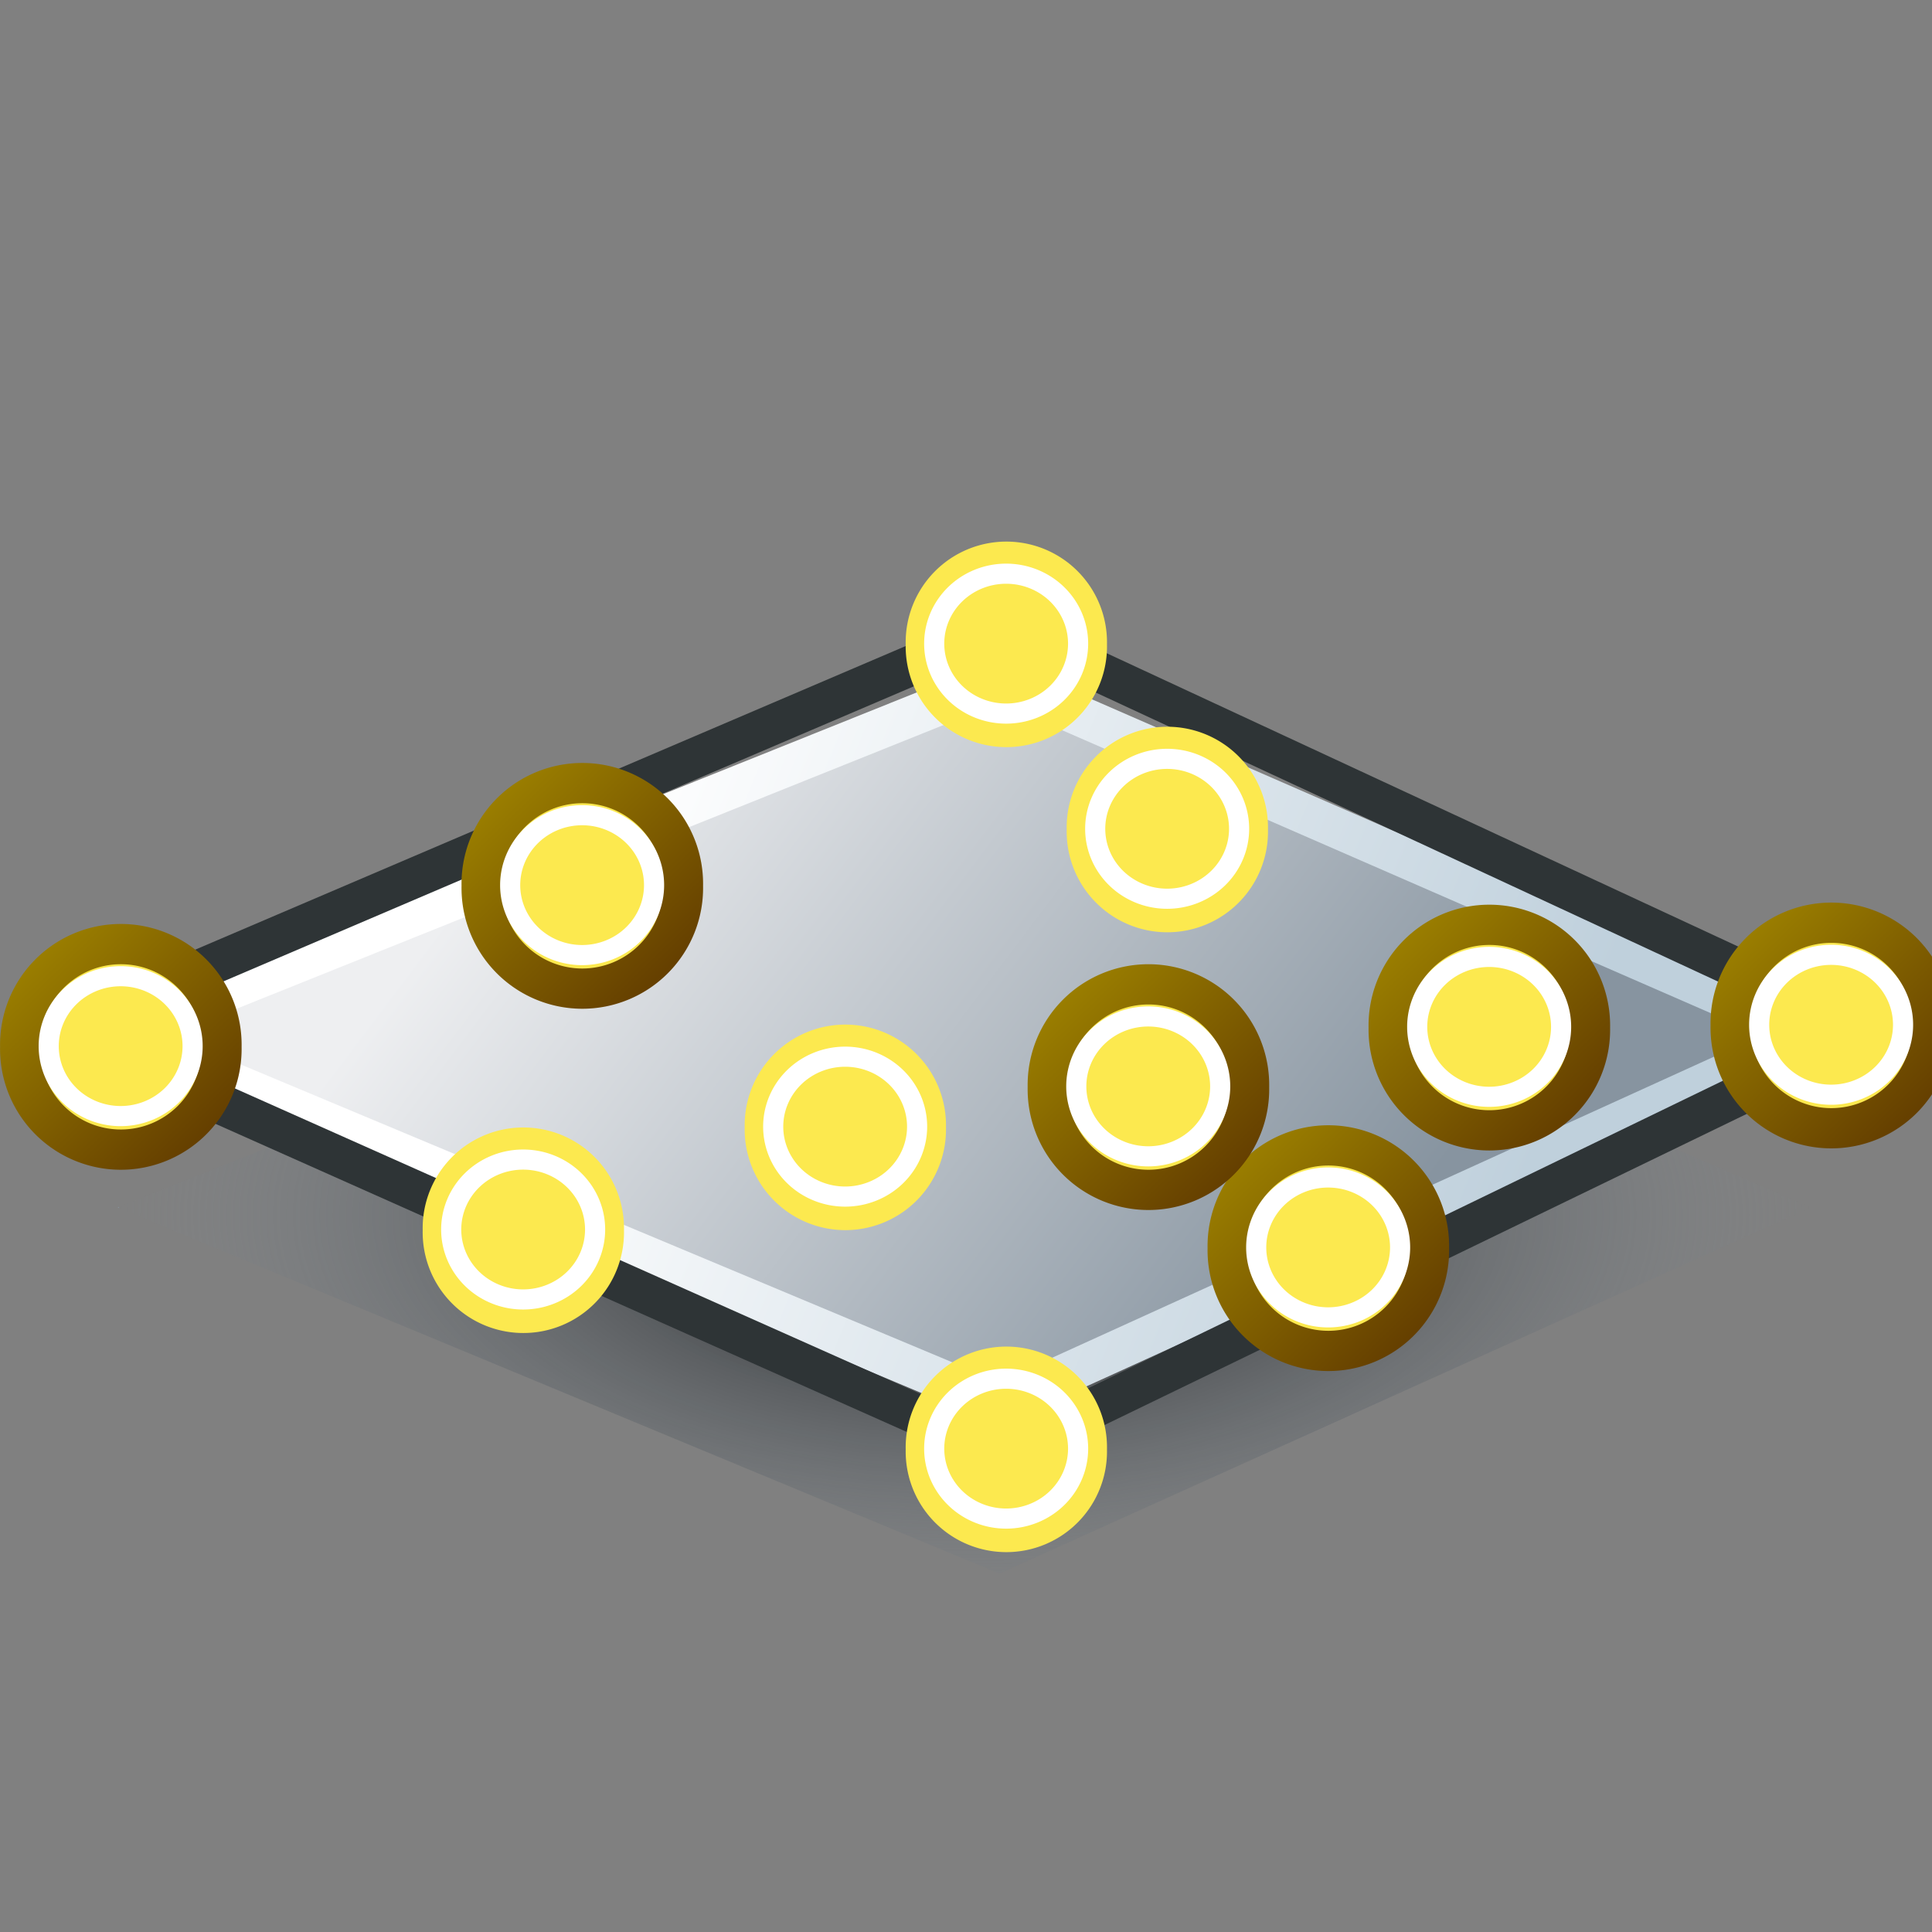 <?xml version="1.0" encoding="UTF-8" standalone="no"?>
<!-- Created with Inkscape (http://www.inkscape.org/) -->
<svg
   xmlns:a="http://ns.adobe.com/AdobeSVGViewerExtensions/3.0/"
   xmlns:dc="http://purl.org/dc/elements/1.1/"
   xmlns:cc="http://web.resource.org/cc/"
   xmlns:rdf="http://www.w3.org/1999/02/22-rdf-syntax-ns#"
   xmlns:svg="http://www.w3.org/2000/svg"
   xmlns="http://www.w3.org/2000/svg"
   xmlns:xlink="http://www.w3.org/1999/xlink"
   xmlns:sodipodi="http://sodipodi.sourceforge.net/DTD/sodipodi-0.dtd"
   xmlns:inkscape="http://www.inkscape.org/namespaces/inkscape"
   width="48px"
   height="48px"
   id="svg1967"
   sodipodi:version="0.32"
   inkscape:version="0.44"
   sodipodi:docbase="e:\dev_clean\src\houdini\support\icons\sop"
   sodipodi:docname="scatter.svg">
  <rect width="100%" height="100%" fill="#808080" stroke="none"/>
  <defs
     id="defs1969">
    <linearGradient
       id="linearGradient9118">
      <stop
         style="stop-color:#9a7e00;stop-opacity:1;"
         offset="0"
         id="stop9120" />
      <stop
         style="stop-color:#643e00;stop-opacity:1;"
         offset="1"
         id="stop9122" />
    </linearGradient>
    <radialGradient
       gradientUnits="userSpaceOnUse"
       fy="35.376"
       fx="257.459"
       r="68.717"
       cy="35.376"
       cx="257.459"
       id="radialGradient25760">
      <stop
         offset="0"
         style="stop-color:black;stop-opacity:1;"
         id="stop25762" />
      <stop
         id="stop25764"
         style="stop-color:#8794a0;stop-opacity:0;"
         offset="1" />
      <a:midPointStop
         style="stop-color:#FFFFFF"
         offset="0" />
      <a:midPointStop
         style="stop-color:#FFFFFF"
         offset="0.5" />
      <a:midPointStop
         style="stop-color:#8794A0"
         offset="1" />
    </radialGradient>
    <linearGradient
       id="linearGradient16390">
      <stop
         style="stop-color:#000000;stop-opacity:0.594;"
         offset="0"
         id="stop16392" />
      <stop
         style="stop-color:#000000;stop-opacity:0;"
         offset="1"
         id="stop16394" />
    </linearGradient>
    <radialGradient
       inkscape:collect="always"
       xlink:href="#linearGradient16390"
       id="radialGradient25258"
       cx="279.388"
       cy="41.553"
       fx="279.388"
       fy="41.553"
       r="19.813"
       gradientTransform="matrix(0.837,-0.536,0.375,0.586,30.067,166.892)"
       gradientUnits="userSpaceOnUse" />
    <linearGradient
       id="linearGradient25661">
      <stop
         style="stop-color:white;stop-opacity:1;"
         offset="0"
         id="stop25663" />
      <stop
         style="stop-color:#bfd0dc;stop-opacity:1;"
         offset="1"
         id="stop25665" />
    </linearGradient>
    <radialGradient
       id="XMLID_542_"
       cx="257.459"
       cy="35.376"
       r="68.717"
       fx="257.459"
       fy="35.376"
       gradientUnits="userSpaceOnUse">
      <stop
         id="stop25221"
         style="stop-color:#eeeff1;stop-opacity:1;"
         offset="0" />
      <stop
         offset="1"
         style="stop-color:#8794A0"
         id="stop7910" />
      <a:midPointStop
         offset="0"
         style="stop-color:#FFFFFF" />
      <a:midPointStop
         offset="0.5"
         style="stop-color:#FFFFFF" />
      <a:midPointStop
         offset="1"
         style="stop-color:#8794A0" />
    </radialGradient>
    <linearGradient
       id="linearGradient8451">
      <stop
         id="stop8453"
         offset="0"
         style="stop-color:#fedba7;stop-opacity:1;" />
      <stop
         id="stop8455"
         offset="1"
         style="stop-color:#fdbf64;stop-opacity:1;" />
    </linearGradient>
    <linearGradient
       id="linearGradient8439">
      <stop
         id="stop8441"
         offset="0"
         style="stop-color:#ffa54c;stop-opacity:1;" />
      <stop
         id="stop8443"
         offset="1"
         style="stop-color:#f57900;stop-opacity:1;" />
    </linearGradient>
    <linearGradient
       inkscape:collect="always"
       xlink:href="#XMLID_542_"
       id="linearGradient25677"
       gradientUnits="userSpaceOnUse"
       x1="14.243"
       y1="21.433"
       x2="33.941"
       y2="31.535" />
    <linearGradient
       inkscape:collect="always"
       xlink:href="#linearGradient25661"
       id="linearGradient25679"
       gradientUnits="userSpaceOnUse"
       x1="18.378"
       y1="19.266"
       x2="37.729"
       y2="29.671" />
    <linearGradient
       inkscape:collect="always"
       xlink:href="#XMLID_542_"
       id="linearGradient25681"
       gradientUnits="userSpaceOnUse"
       x1="14.243"
       y1="21.433"
       x2="33.941"
       y2="31.535" />
    <linearGradient
       inkscape:collect="always"
       xlink:href="#linearGradient25661"
       id="linearGradient25683"
       gradientUnits="userSpaceOnUse"
       x1="18.378"
       y1="19.266"
       x2="37.729"
       y2="29.671" />
    <linearGradient
       inkscape:collect="always"
       xlink:href="#XMLID_542_"
       id="linearGradient25721"
       gradientUnits="userSpaceOnUse"
       x1="14.243"
       y1="21.433"
       x2="33.941"
       y2="31.535" />
    <linearGradient
       inkscape:collect="always"
       xlink:href="#linearGradient25661"
       id="linearGradient25723"
       gradientUnits="userSpaceOnUse"
       x1="18.378"
       y1="19.266"
       x2="37.729"
       y2="29.671" />
    <linearGradient
       inkscape:collect="always"
       xlink:href="#XMLID_542_"
       id="linearGradient25725"
       gradientUnits="userSpaceOnUse"
       x1="14.243"
       y1="21.433"
       x2="33.941"
       y2="31.535" />
    <linearGradient
       inkscape:collect="always"
       xlink:href="#linearGradient25661"
       id="linearGradient25727"
       gradientUnits="userSpaceOnUse"
       x1="18.378"
       y1="19.266"
       x2="37.729"
       y2="29.671" />
    <linearGradient
       inkscape:collect="always"
       xlink:href="#XMLID_542_"
       id="linearGradient25730"
       gradientUnits="userSpaceOnUse"
       x1="14.243"
       y1="21.433"
       x2="33.941"
       y2="31.535"
       gradientTransform="matrix(0.891,0,0,0.887,24.89,18.069)" />
    <linearGradient
       inkscape:collect="always"
       xlink:href="#linearGradient25661"
       id="linearGradient25732"
       gradientUnits="userSpaceOnUse"
       x1="18.378"
       y1="19.266"
       x2="37.729"
       y2="29.671"
       gradientTransform="matrix(0.891,0,0,0.887,24.89,18.069)" />
    <linearGradient
       inkscape:collect="always"
       xlink:href="#XMLID_542_"
       id="linearGradient7046"
       gradientUnits="userSpaceOnUse"
       gradientTransform="matrix(1.038,0,0,1.042,-1.047,-1.523)"
       x1="15.551"
       y1="17.596"
       x2="33.941"
       y2="31.535" />
    <linearGradient
       inkscape:collect="always"
       xlink:href="#linearGradient25661"
       id="linearGradient7048"
       gradientUnits="userSpaceOnUse"
       gradientTransform="matrix(1.038,0,0,1.042,-1.047,-1.523)"
       x1="15.557"
       y1="20.5"
       x2="37.729"
       y2="29.671" />
    <radialGradient
       inkscape:collect="always"
       xlink:href="#radialGradient25760"
       id="radialGradient7051"
       gradientUnits="userSpaceOnUse"
       gradientTransform="matrix(-1.165,9.855105e-7,-4.930547e-7,-0.583,52.248,48.958)"
       cx="24.293"
       cy="32.32"
       fx="24.293"
       fy="32.32"
       r="18.457" />
    <radialGradient
       inkscape:collect="always"
       xlink:href="#radialGradient25760"
       id="radialGradient9077"
       gradientUnits="userSpaceOnUse"
       gradientTransform="matrix(-1.165,9.855105e-7,-4.930547e-7,-0.583,52.248,48.958)"
       cx="24.293"
       cy="32.32"
       fx="24.293"
       fy="32.32"
       r="18.457" />
    <linearGradient
       inkscape:collect="always"
       xlink:href="#XMLID_542_"
       id="linearGradient9079"
       gradientUnits="userSpaceOnUse"
       gradientTransform="matrix(1.038,0,0,1.042,-1.047,-1.523)"
       x1="15.551"
       y1="17.596"
       x2="33.941"
       y2="31.535" />
    <linearGradient
       inkscape:collect="always"
       xlink:href="#linearGradient25661"
       id="linearGradient9081"
       gradientUnits="userSpaceOnUse"
       gradientTransform="matrix(1.038,0,0,1.042,-1.047,-1.523)"
       x1="15.557"
       y1="20.5"
       x2="37.729"
       y2="29.671" />
    <linearGradient
       inkscape:collect="always"
       xlink:href="#XMLID_542_"
       id="linearGradient9097"
       gradientUnits="userSpaceOnUse"
       gradientTransform="matrix(1.015,0,0,1.019,-0.472,-0.747)"
       x1="15.551"
       y1="17.596"
       x2="33.941"
       y2="31.535" />
    <linearGradient
       inkscape:collect="always"
       xlink:href="#linearGradient25661"
       id="linearGradient9099"
       gradientUnits="userSpaceOnUse"
       gradientTransform="matrix(1.015,0,0,1.019,-0.472,-0.747)"
       x1="15.557"
       y1="20.5"
       x2="37.729"
       y2="29.671" />
    <radialGradient
       inkscape:collect="always"
       xlink:href="#radialGradient25760"
       id="radialGradient9102"
       gradientUnits="userSpaceOnUse"
       gradientTransform="matrix(-1.139,9.635602e-7,-4.820729e-7,-0.57,51.636,48.61)"
       cx="24.293"
       cy="32.32"
       fx="24.293"
       fy="32.32"
       r="18.457" />
    <linearGradient
       inkscape:collect="always"
       xlink:href="#linearGradient9118"
       id="linearGradient9124"
       x1="6.509"
       y1="32.061"
       x2="10.484"
       y2="36.162"
       gradientUnits="userSpaceOnUse" />
    <linearGradient
       inkscape:collect="always"
       xlink:href="#linearGradient9118"
       id="linearGradient9141"
       gradientUnits="userSpaceOnUse"
       x1="6.509"
       y1="32.061"
       x2="10.484"
       y2="36.162" />
  </defs>
  <sodipodi:namedview
     id="base"
     pagecolor="#ffffff"
     bordercolor="#666666"
     borderopacity="1.0"
     inkscape:pageopacity="0.0"
     inkscape:pageshadow="2"
     inkscape:zoom="8.5959596"
     inkscape:cx="24"
     inkscape:cy="21.5"
     inkscape:current-layer="layer1"
     showgrid="true"
     inkscape:grid-bbox="true"
     inkscape:document-units="px"
     inkscape:window-width="1288"
     inkscape:window-height="1013"
     inkscape:window-x="296"
     inkscape:window-y="35"
     inkscape:object-paths="false" />
  <g
     id="layer1"
     inkscape:label="Layer 1"
     inkscape:groupmode="layer">
    <path
       style="color:black;fill:url(#radialGradient9102);fill-opacity:1;fill-rule:nonzero;stroke:none;stroke-width:1;stroke-linecap:round;stroke-linejoin:round;marker:none;marker-start:none;marker-mid:none;marker-end:none;stroke-miterlimit:4;stroke-dasharray:none;stroke-dashoffset:0;stroke-opacity:1;visibility:visible;display:inline;overflow:visible"
       d="M 2.923,29.998 L 24.831,21.274 L 44.986,29.998 L 24.831,39.095 L 2.923,29.998 z "
       id="path25750" />
    <path
       style="color:black;fill:url(#linearGradient9097);fill-opacity:1;fill-rule:nonzero;stroke:url(#linearGradient9099);stroke-width:1;stroke-linecap:round;stroke-linejoin:round;marker:none;marker-start:none;marker-mid:none;marker-end:none;stroke-miterlimit:4;stroke-dasharray:none;stroke-dashoffset:0;stroke-opacity:1;visibility:visible;display:inline;overflow:visible"
       d="M 2.923,25.709 L 24.831,16.917 L 44.986,25.709 L 24.831,34.878 L 2.923,25.709 z "
       id="path8429" />
    <path
       style="color:black;fill:none;fill-opacity:1;fill-rule:nonzero;stroke:#2e3436;stroke-width:1;stroke-linecap:round;stroke-linejoin:round;marker:none;marker-start:none;marker-mid:none;marker-end:none;stroke-miterlimit:4;stroke-dasharray:none;stroke-dashoffset:0;stroke-opacity:1;visibility:visible;display:inline;overflow:visible"
       d="M 1.401,25.612 L 24.894,15.572 L 46.508,25.612 L 24.894,36.083 L 1.401,25.612 z "
       id="path25739" />
    <g
       id="g9137"
       transform="translate(-12,8)">
      <path
         transform="matrix(1.094,0,0,1.094,5.625,-19.187)"
         d="M 10.857 34 A 2.286 2.286 0 1 1  6.286,34 A 2.286 2.286 0 1 1  10.857 34 z"
         sodipodi:ry="2.2857144"
         sodipodi:rx="2.2857144"
         sodipodi:cy="34"
         sodipodi:cx="8.5714283"
         id="path9022"
         style="color:black;fill:#fce94f;fill-opacity:1;fill-rule:evenodd;stroke:url(#linearGradient9141);stroke-width:0.914;stroke-linecap:butt;stroke-linejoin:round;marker:none;marker-start:none;marker-mid:none;marker-end:none;stroke-miterlimit:4;stroke-dasharray:none;stroke-dashoffset:0;stroke-opacity:1;visibility:visible;display:inline;overflow:visible"
         sodipodi:type="arc" />
      <path
         transform="matrix(0.656,0,0,0.656,9.375,-4.313)"
         d="M 11.296 34 A 2.725 2.649 0 1 1  5.846,34 A 2.725 2.649 0 1 1  11.296 34 z"
         sodipodi:ry="2.648638"
         sodipodi:rx="2.7250431"
         sodipodi:cy="34"
         sodipodi:cx="8.5714283"
         id="path9126"
         style="color:black;fill:none;fill-opacity:1;fill-rule:evenodd;stroke:white;stroke-width:0.762;stroke-linecap:butt;stroke-linejoin:round;marker:none;marker-start:none;marker-mid:none;marker-end:none;stroke-miterlimit:4;stroke-dasharray:none;stroke-dashoffset:0;stroke-opacity:1;visibility:visible;display:inline;overflow:visible"
         sodipodi:type="arc" />
    </g>
    <use
       x="0"
       y="0"
       xlink:href="#g9137"
       id="use9143"
       transform="translate(22,-10)"
       width="48"
       height="48" />
    <use
       x="0"
       y="0"
       xlink:href="#use9143"
       id="use9145"
       transform="translate(20.496,9.469)"
       width="48"
       height="48" />
    <use
       x="0"
       y="0"
       xlink:href="#use9145"
       id="use9147"
       transform="translate(-20.496,10.531)"
       width="48"
       height="48" />
    <use
       x="0"
       y="0"
       xlink:href="#use9147"
       id="use9149"
       transform="translate(-10.535,-14)"
       width="48"
       height="48" />
    <use
       x="0"
       y="0"
       xlink:href="#use9149"
       id="use9151"
       transform="translate(6.535,6)"
       width="48"
       height="48" />
    <use
       x="0"
       y="0"
       xlink:href="#use9151"
       id="use9153"
       transform="translate(16,-2.479)"
       width="48"
       height="48" />
    <use
       x="0"
       y="0"
       xlink:href="#use9153"
       id="use9155"
       transform="translate(-8,-4.921)"
       width="48"
       height="48" />
    <use
       x="0"
       y="0"
       xlink:href="#use9155"
       id="use9157"
       transform="translate(4,10.401)"
       width="48"
       height="48" />
    <use
       x="0"
       y="0"
       xlink:href="#use9157"
       id="use9159"
       transform="translate(-20,-0.445)"
       width="48"
       height="48" />
    <use
       x="0"
       y="0"
       xlink:href="#g9137"
       id="use9161"
       transform="translate(25.53,1)"
       width="48"
       height="48" />
  </g>
</svg>
